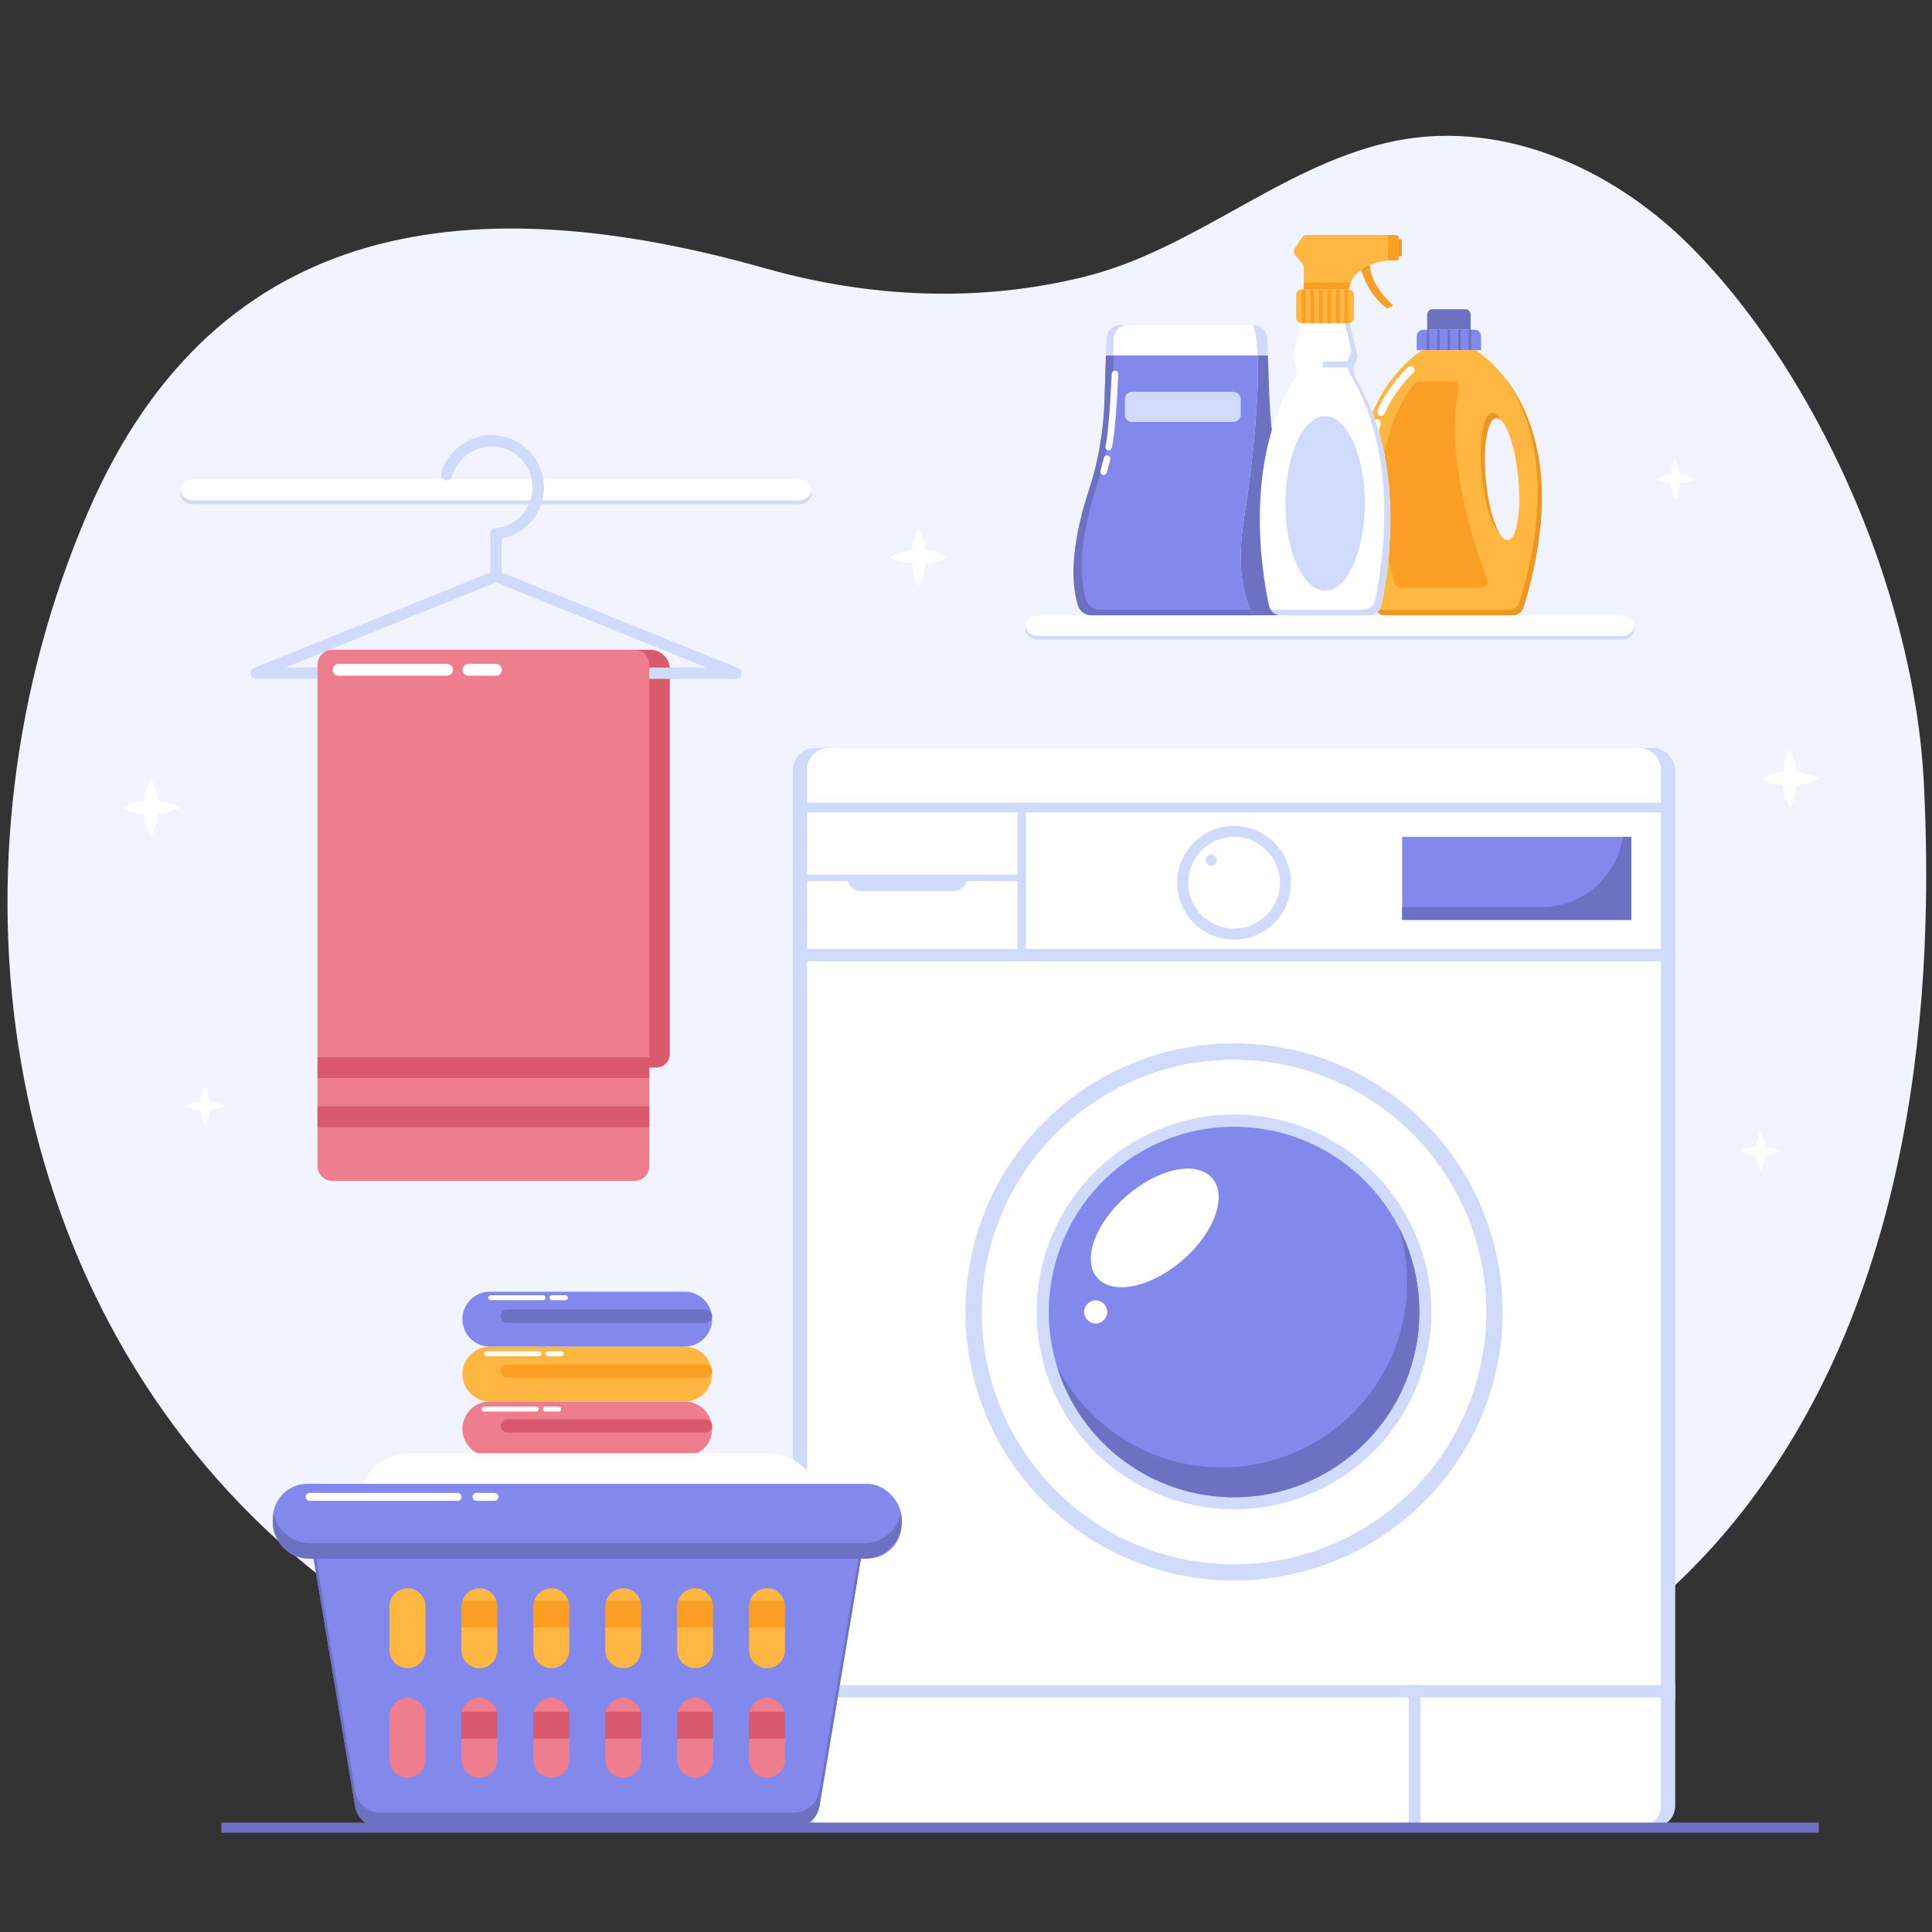 <?xml version="1.0" encoding="UTF-8"?>
<svg id="Layer_1" data-name="Layer 1" xmlns="http://www.w3.org/2000/svg" viewBox="0 0 1000 1000">
  <rect x="0" y="0" width="1000" height="1000" fill="#333333" stroke="none"/>
  <defs>
    <style>
      .cls-1 {
        fill: #fff;
      }

      .cls-2 {
        fill: #fb9f24;
      }

      .cls-3 {
        stroke-width: 6.14px;
      }

      .cls-3, .cls-4, .cls-5, .cls-6, .cls-7, .cls-8, .cls-9 {
        fill: none;
      }

      .cls-3, .cls-4, .cls-5, .cls-6, .cls-8, .cls-9 {
        stroke: #fff;
        stroke-linecap: round;
        stroke-linejoin: round;
      }

      .cls-10 {
        fill: #d0dafb;
      }

      .cls-11 {
        fill: #ffb742;
      }

      .cls-12 {
        fill: #d95a6d;
      }

      .cls-4 {
        stroke-width: 4.11px;
      }

      .cls-5 {
        stroke-width: 3.94px;
      }

      .cls-6 {
        stroke-width: 2.54px;
      }

      .cls-13 {
        fill: #f1f3ff;
      }

      .cls-14 {
        fill: #8288ec;
      }

      .cls-7 {
        stroke: #6c71c2;
        stroke-miterlimit: 10;
        stroke-width: 5.26px;
      }

      .cls-15 {
        fill: #ed9622;
      }

      .cls-8 {
        stroke-width: 3.4px;
      }

      .cls-16 {
        fill: #6c71c2;
      }

      .cls-9 {
        stroke-width: 4.92px;
      }

      .cls-17 {
        fill: #ee7d8d;
      }
    </style>
  </defs>
  <path class="cls-13" d="M973.02,292.32c13.18,38.71,20.94,77.51,22.72,112.08,6.7,130.06-11.67,273.58-94.63,378.87-169.48,215.1-567.09,184.77-755.49,15.76C-2.81,665.88-31.86,445.31,45.32,265.6,112.31,109.6,247.96,97,395.98,138.86c54.12,15.31,110.9,17.95,165.66,4.3,55.77-13.91,100.14-55.99,155.8-69.19,57.87-13.73,116.6,12.5,157.34,53.3,43.8,43.87,78.31,106.52,98.25,165.05Z"/>
  <g>
    <rect class="cls-10" x="410.36" y="387.12" width="456.75" height="558.88" rx="11.52" ry="11.52"/>
    <path class="cls-1" d="M429.09,387.12h419.3c6.26,0,11.34,5.08,11.34,11.34V934.66c0,6.26-5.08,11.34-11.34,11.34H429.09c-6.26,0-11.34-5.08-11.34-11.34V398.46c0-6.26,5.08-11.34,11.34-11.34Z"/>
    <rect class="cls-10" x="410.36" y="415.49" width="456.75" height="5.05"/>
    <rect class="cls-10" x="410.36" y="491.2" width="456.75" height="6.38"/>
    <rect class="cls-10" x="410.36" y="872.24" width="456.75" height="6.38"/>
    <rect class="cls-10" x="729.16" y="872.24" width="6.03" height="73.76"/>
    <circle class="cls-10" cx="638.74" cy="679.06" r="139.01" transform="translate(-293.09 650.55) rotate(-45)"/>
    <circle class="cls-1" cx="638.74" cy="679.06" r="130.5" transform="translate(-133.87 1200.78) rotate(-80.78)"/>
    <circle class="cls-1" cx="638.74" cy="679.06" r="130.5" transform="translate(-133.87 1200.78) rotate(-80.78)"/>
    <circle class="cls-10" cx="638.74" cy="679.06" r="102.13" transform="translate(-160.15 1159.57) rotate(-77.78)"/>
    <circle class="cls-14" cx="638.74" cy="679.06" r="95.88" transform="translate(-133.87 1200.78) rotate(-80.78)"/>
    <path class="cls-16" d="M724.18,635.59c2.71,8.87,4.18,18.29,4.18,28.05,0,52.95-42.93,95.88-95.88,95.88-37.29,0-69.59-21.31-85.44-52.4,12,39.26,48.51,67.83,91.7,67.83,52.95,0,95.88-42.93,95.88-95.88,0-15.66-3.78-30.42-10.43-43.48Z"/>
    <g>
      <path class="cls-1" d="M583.24,618.89c-16.44,14.23-23.29,33.23-15.32,42.45,7.98,9.22,27.77,5.16,44.21-9.07,16.44-14.23,23.3-33.23,15.32-42.45-7.98-9.22-27.77-5.16-44.21,9.07Z"/>
      <path class="cls-1" d="M573.09,679.06c0,3.31-2.68,5.98-5.98,5.98s-5.98-2.68-5.98-5.98,2.68-5.98,5.98-5.98,5.98,2.68,5.98,5.98Z"/>
    </g>
    <g>
      <circle class="cls-10" cx="638.74" cy="456.9" r="29.43" transform="translate(85.43 1014.2) rotate(-80.78)"/>
      <path class="cls-1" d="M662.49,456.9c0,13.12-10.63,23.75-23.75,23.75s-23.75-10.63-23.75-23.75,10.63-23.75,23.75-23.75,23.75,10.63,23.75,23.75Z"/>
      <circle class="cls-10" cx="626.96" cy="445.22" r="2.84"/>
    </g>
    <rect class="cls-10" x="526.68" y="418.02" width="4.26" height="76.38"/>
    <rect class="cls-10" x="410.36" y="452.73" width="118.44" height="3.28"/>
    <path class="cls-10" d="M493.57,461.24h-47.96c-3.79,0-6.87-3.08-6.87-6.87h61.7c0,3.79-3.08,6.87-6.87,6.87Z"/>
    <g>
      <rect class="cls-14" x="725.76" y="433.15" width="118.62" height="42.99"/>
      <path class="cls-16" d="M840.1,433.15c-3.17,20.61-20.93,36.41-42.43,36.41h-71.91v6.57h118.62v-42.99h-4.28Z"/>
    </g>
  </g>
  <g>
    <g>
      <path class="cls-1" d="M413.88,260.95H99.6c-3.54,0-6.43-2.89-6.43-6.43h0c0-3.54,2.89-6.43,6.43-6.43H413.88c3.54,0,6.43,2.89,6.43,6.43h0c0,3.54-2.89,6.43-6.43,6.43Z"/>
      <path class="cls-10" d="M413.88,259.05H99.6c-3.21,0-5.86-2.39-6.33-5.47-.05,.31-.1,.63-.1,.95,0,3.54,2.89,6.43,6.43,6.43H413.88c3.54,0,6.43-2.89,6.43-6.43,0-.33-.05-.64-.1-.95-.47,3.08-3.12,5.47-6.33,5.47Z"/>
    </g>
    <g>
      <path class="cls-12" d="M327.35,336.33h9.22c5.59,0,10.13,4.54,10.13,10.13v199.11c0,3.88-3.15,7.03-7.03,7.03h-12.33v-216.27h0Z"/>
      <path class="cls-10" d="M381.98,345.75l-122.31-49.45v-17.55c12.6-2.46,21.84-13.32,21.84-26.45,0-14.93-12.15-27.07-27.08-27.07-12.01,0-22.71,8.05-26.03,19.59-.45,1.56,.45,3.19,2.01,3.63,1.53,.42,3.18-.45,3.63-2.01,2.6-9.03,10.97-15.34,20.38-15.34,11.69,0,21.2,9.51,21.2,21.2,0,11-8.25,20.08-19.19,21.11-1.48,.14-2.55,1.37-2.61,2.82,0,.07-.04,.14-.04,.21v19.86l-122.31,49.45c-1.3,.52-2.05,1.9-1.78,3.28,.27,1.38,1.48,2.37,2.88,2.37h248.29c1.41,0,2.61-.99,2.88-2.37,.27-1.38-.48-2.76-1.78-3.28Zm-125.24-.22h-109.05l109.05-44.09,109.05,44.09h-109.05Z"/>
      <path class="cls-17" d="M172.04,336.33h156.35c4.25,0,7.7,3.45,7.7,7.7v259.53c0,4.25-3.45,7.7-7.7,7.7H172.04c-4.25,0-7.7-3.45-7.7-7.7V344.03c0-4.25,3.45-7.7,7.7-7.7Z"/>
      <g>
        <rect class="cls-12" x="164.34" y="572.62" width="171.74" height="10.84"/>
        <rect class="cls-12" x="164.34" y="547.18" width="171.74" height="10.84"/>
      </g>
      <g>
        <line class="cls-3" x1="175.27" y1="346.7" x2="231.38" y2="346.7"/>
        <line class="cls-3" x1="242.49" y1="346.7" x2="256.74" y2="346.7"/>
      </g>
    </g>
  </g>
  <g>
    <g>
      <path class="cls-16" d="M741.47,160.05h16.98c1.52,0,2.76,1.24,2.76,2.76v7.85h-22.5v-7.85c0-1.52,1.24-2.76,2.76-2.76Z"/>
      <path class="cls-14" d="M736.67,170.67h26.58c1.85,0,3.36,1.5,3.36,3.36v7.25h-33.29v-7.25c0-1.85,1.5-3.36,3.36-3.36Z"/>
      <g>
        <rect class="cls-16" x="738.47" y="170.67" width="1.3" height="10.61"/>
        <rect class="cls-16" x="743.89" y="170.67" width="1.3" height="10.61"/>
        <rect class="cls-16" x="749.31" y="170.67" width="1.3" height="10.61"/>
        <rect class="cls-16" x="754.73" y="170.67" width="1.3" height="10.61"/>
        <rect class="cls-16" x="760.15" y="170.67" width="1.3" height="10.61"/>
      </g>
      <path class="cls-11" d="M763.67,181.28h-27.43s-56.1,31.69-24.9,133.08c.75,2.43,3.03,4.1,5.57,4.1h66.09c2.54,0,4.82-1.67,5.57-4.1,31.24-101.39-24.9-133.08-24.9-133.08Zm16.85,98.29c-4.63,.45-9.75-13.33-11.44-30.78-1.69-17.45,.68-31.95,5.31-32.4,4.63-.45,9.75,13.33,11.44,30.78,1.69,17.45-.68,31.95-5.31,32.4Z"/>
      <g>
        <path class="cls-15" d="M776.01,275.87c-3.07-5.18-5.78-15.28-6.93-27.08-1.69-17.45,.68-31.96,5.31-32.4,.8-.08,1.61,.29,2.42,1.01-1.47-2.48-3.02-3.85-4.52-3.7-4.63,.45-7,14.96-5.31,32.4,1.4,14.44,5.15,26.34,9.03,29.77Z"/>
        <path class="cls-15" d="M777.89,194.25c13.64,18.28,28,54.37,8.58,117.42-.75,2.43-3.03,4.1-5.57,4.1h-66.09c-1.21,0-2.34-.4-3.3-1.06,.86,2.22,2.99,3.75,5.4,3.75h66.09c2.54,0,4.82-1.67,5.57-4.1,20.43-66.3,3.49-102.79-10.68-120.11Z"/>
      </g>
      <path class="cls-2" d="M751.79,197.47h-17.04c-.95,0-1.84,.39-2.47,1.11-5.34,6.16-29.03,38.18-10.47,103.22,.4,1.41,1.72,2.41,3.18,2.41h41.58c2.29,0,3.88-2.26,3.08-4.4-5.58-14.88-22.47-64.32-14.65-98.43,.46-2.01-1.14-3.92-3.21-3.92Z"/>
      <path class="cls-5" d="M712.74,218.95c-.51,1.68-.92,3.41-1.22,5.18"/>
      <path class="cls-5" d="M730.23,191.46s-9.78,8.92-15.4,21.82"/>
    </g>
    <g>
      <path class="cls-1" d="M839.9,331.01h-303.07c-3.41,0-6.2-2.79-6.2-6.2h0c0-3.41,2.79-6.2,6.2-6.2h303.07c3.41,0,6.2,2.79,6.2,6.2h0c0,3.41-2.79,6.2-6.2,6.2Z"/>
      <path class="cls-10" d="M839.9,329.17h-303.07c-3.09,0-5.65-2.31-6.1-5.28-.05,.3-.09,.61-.09,.92,0,3.41,2.79,6.2,6.2,6.2h303.07c3.41,0,6.2-2.79,6.2-6.2,0-.31-.05-.62-.09-.92-.45,2.97-3.01,5.28-6.11,5.28Z"/>
    </g>
    <g>
      <path class="cls-16" d="M667.48,311.85c-.39,3.78-3.57,6.61-7.39,6.61h-10.85s-11.31-12.9-5.23-50.87c4.53-28.42,7.85-62.75,6.96-83.61h5.3l.67,19.41c.6,16.58,2.62,33.13,6.75,49.21,6.22,24.18,4.95,48.04,3.78,59.25Z"/>
      <path class="cls-14" d="M644.01,267.58c4.53-28.42,7.85-62.75,6.96-83.61h-78.55l-.71,23.01c-.46,15.87-3.11,31.61-8.06,46.67-5.55,16.86-11.38,41.68-5.62,59.85,.95,3,3.82,4.95,6.96,4.95h84.25s-11.31-12.9-5.23-50.87Zm-6.22-52.78c0,1.98-1.63,3.61-3.64,3.61h-48.19c-2.01,0-3.64-1.63-3.64-3.61v-8.38c0-1.98,1.63-3.61,3.64-3.61h48.19c2.02,0,3.64,1.63,3.64,3.61v8.38Z"/>
      <path class="cls-16" d="M569.21,315.65c-3.15,0-6.01-1.95-6.96-4.95-5.76-18.17,.07-42.99,5.62-59.85,4.95-15.06,7.6-30.79,8.06-46.67l.62-20.2h-4.13l-.71,23.01c-.46,15.87-3.11,31.61-8.06,46.67-5.55,16.86-11.38,41.68-5.62,59.85,.95,3,3.82,4.95,6.96,4.95h84.25s-.76-.88-1.77-2.81h-78.26Z"/>
      <path class="cls-1" d="M650.97,183.98h-78.55l.25-8.59c.14-3.99,3.39-7.18,7.39-7.18h68.51c1.38,3.25,2.12,8.73,2.4,15.77Z"/>
      <path class="cls-10" d="M583.82,168.21h-3.76c-3.99,0-7.25,3.18-7.39,7.18l-.25,8.59h3.76l.25-8.59c.14-3.99,3.39-7.18,7.39-7.18Z"/>
      <path class="cls-10" d="M656.28,183.98h-5.3c-.28-7.04-1.03-12.51-2.4-15.77,3.99,0,7.25,3.15,7.39,7.11l.32,8.66Z"/>
      <path class="cls-10" d="M642.21,206.42v8.38c0,1.98-1.76,3.61-3.93,3.61h-52.03c-2.18,0-3.93-1.63-3.93-3.61v-8.38c0-1.98,1.76-3.61,3.93-3.61h52.03c2.18,0,3.93,1.63,3.93,3.61Z"/>
      <path class="cls-8" d="M577.11,193.51s-1.12,28.76-3.29,37.88"/>
      <line class="cls-8" x1="573.03" y1="237.4" x2="571.23" y2="244.11"/>
    </g>
    <g>
      <path class="cls-1" d="M708.61,318.46h-45.5c-3.03,0-5.65-2.09-6.29-5.06-3.69-17.05-13.12-73.72,12.83-116.83,1.39-2.37,1.88-5.16,1.17-7.83l-1.55-3.21c-.2-.41-.25-.87-.14-1.3l3.95-16.93h25.59l3.95,16.93c.08,.45,.04,.9-.15,1.32l-1.54,3.2c-.71,2.67-.23,5.46,1.17,7.83,25.95,43.11,16.51,99.78,12.83,116.83-.64,2.97-3.26,5.06-6.29,5.06Z"/>
      <path class="cls-10" d="M702.08,196.57c-1.39-2.37-1.88-5.16-1.17-7.83l1.54-3.2c.19-.41,.23-.87,.15-1.32l-3.95-16.93h-2.51l3.3,14.13c.08,.45,.04,.9-.15,1.32l-1.54,3.2c-.72,2.67-.23,5.46,1.17,7.83,25.95,43.11,16.51,99.78,12.83,116.83-.64,2.97-3.26,5.06-6.29,5.06h-45.5c-.86,0-1.67-.2-2.42-.51,1.11,1.99,3.2,3.31,5.58,3.31h45.5c3.03,0,5.65-2.09,6.29-5.06,3.69-17.05,13.12-73.72-12.83-116.83Z"/>
      <rect class="cls-11" x="670.88" y="149.84" width="29.95" height="17.45" rx="2.73" ry="2.73"/>
      <g>
        <rect class="cls-2" x="673.89" y="149.84" width="1.92" height="17.45"/>
        <rect class="cls-2" x="678.29" y="149.84" width="1.92" height="17.45"/>
        <rect class="cls-2" x="682.69" y="149.84" width="1.92" height="17.45"/>
        <rect class="cls-2" x="687.1" y="149.84" width="1.92" height="17.45"/>
        <rect class="cls-2" x="691.5" y="149.84" width="1.92" height="17.45"/>
        <rect class="cls-2" x="695.9" y="149.84" width="1.92" height="17.45"/>
      </g>
      <ellipse class="cls-10" cx="685.86" cy="260.57" rx="20.54" ry="45.16"/>
      <path class="cls-11" d="M718.22,121.63v13.28s-4.48,.34-9.22,2.3c-1.54,.64-3.12,1.43-4.55,2.48-2.22,1.62-4.18,3.73-5.27,6.55-.45,1.09-.79,2.26-.94,3.58h-23.41v-11.18c0-.73-.25-1.43-.7-2l-3.9-4.86c-.71-.89-.77-2.14-.13-3.08l3.96-5.91c.48-.72,1.3-1.16,2.17-1.16h42Z"/>
      <path class="cls-2" d="M718.2,121.66h4.63c.63,0,1.13,.51,1.13,1.13v10.94c0,.63-.51,1.13-1.13,1.13h-4.63v-13.21h0Z"/>
      <path class="cls-15" d="M723.97,123.86h1.09c.27,0,.48,.22,.48,.48v7.83c0,.27-.22,.48-.48,.48h-1.09v-8.79h0Z"/>
      <path class="cls-2" d="M721.08,157.98l-2.86,1.69s-8.17-4.33-13.21-18.36c.87-.6,2.6-1.73,4.21-2.3,.64,3.46,3.01,11.25,11.85,18.97Z"/>
      <rect class="cls-10" x="684.62" y="187.16" width="14.88" height="3.04"/>
      <path class="cls-2" d="M699.18,146.24c-.45,1.09-.79,2.26-.94,3.58h-23.41v-3.58h24.35Z"/>
      <path class="cls-15" d="M709.23,139.02c-1.62,.56-3.35,1.69-4.21,2.3-.19-.53-.38-1.05-.56-1.62,1.43-1.05,3.01-1.84,4.55-2.48,0,0,.04,.68,.23,1.81Z"/>
    </g>
  </g>
  <g>
    <g>
      <g>
        <path class="cls-17" d="M354.4,753.83h-100.84c-7.81,0-14.21-6.39-14.21-14.21h0c0-7.81,6.39-14.21,14.21-14.21h100.84c7.81,0,14.21,6.39,14.21,14.21h0c0,7.81-6.39,14.21-14.21,14.21Z"/>
        <path class="cls-12" d="M365.16,734.64h-102.57c-1.89,0-3.44,1.55-3.44,3.44h0c0,1.89,1.55,3.44,3.44,3.44h102.57c1.89,0,3.44-1.55,3.44-3.44h0c0-1.89-1.55-3.44-3.44-3.44Z"/>
      </g>
      <g>
        <path class="cls-11" d="M354.4,725.42h-100.84c-7.81,0-14.21-6.39-14.21-14.21h0c0-7.81,6.39-14.21,14.21-14.21h100.84c7.81,0,14.21,6.39,14.21,14.21h0c0,7.81-6.39,14.21-14.21,14.21Z"/>
        <path class="cls-2" d="M365.16,706.23h-102.57c-1.89,0-3.44,1.55-3.44,3.44h0c0,1.89,1.55,3.44,3.44,3.44h102.57c1.89,0,3.44-1.55,3.44-3.44h0c0-1.89-1.55-3.44-3.44-3.44Z"/>
      </g>
      <g>
        <path class="cls-14" d="M354.4,697h-100.84c-7.81,0-14.21-6.39-14.21-14.21h0c0-7.81,6.39-14.21,14.21-14.21h100.84c7.81,0,14.21,6.39,14.21,14.21h0c0,7.81-6.39,14.21-14.21,14.21Z"/>
        <path class="cls-16" d="M365.16,677.82h-102.57c-1.89,0-3.44,1.55-3.44,3.44h0c0,1.89,1.55,3.44,3.44,3.44h102.57c1.89,0,3.44-1.55,3.44-3.44h0c0-1.89-1.55-3.44-3.44-3.44Z"/>
      </g>
      <g>
        <line class="cls-6" x1="254.01" y1="671.69" x2="281.11" y2="671.69"/>
        <line class="cls-6" x1="285.71" y1="671.69" x2="292.64" y2="671.69"/>
      </g>
      <g>
        <line class="cls-6" x1="251.94" y1="700.67" x2="279.05" y2="700.67"/>
        <line class="cls-6" x1="283.64" y1="700.67" x2="290.58" y2="700.67"/>
      </g>
      <g>
        <line class="cls-6" x1="250.54" y1="729.34" x2="277.65" y2="729.34"/>
        <line class="cls-6" x1="282.24" y1="729.34" x2="289.18" y2="729.34"/>
      </g>
    </g>
    <g>
      <g>
        <rect class="cls-17" x="185.45" y="867.32" width="239.95" height="57.57" rx="26.62" ry="26.62"/>
        <path class="cls-12" d="M228.67,886.01h190.3c3.55,0,6.44,2.89,6.44,6.44v1.05c0,3.56-2.89,6.44-6.44,6.44H228.67c-3.56,0-6.44-2.89-6.44-6.44v-1.05c0-3.56,2.89-6.44,6.44-6.44Z"/>
      </g>
      <g>
        <path class="cls-11" d="M212.07,809.74h186.72c14.69,0,26.62,11.93,26.62,26.62v4.34c0,14.69-11.93,26.62-26.62,26.62H212.07c-14.69,0-26.62-11.93-26.62-26.62v-4.34c0-14.69,11.93-26.62,26.62-26.62Z"/>
        <path class="cls-2" d="M228.67,828.44h190.3c3.55,0,6.44,2.89,6.44,6.44v1.05c0,3.55-2.89,6.44-6.44,6.44H228.67c-3.56,0-6.44-2.89-6.44-6.44v-1.05c0-3.56,2.89-6.44,6.44-6.44Z"/>
      </g>
      <g>
        <rect class="cls-1" x="185.45" y="752.17" width="239.95" height="57.57" rx="26.62" ry="26.62"/>
        <path class="cls-10" d="M228.67,770.86h190.3c3.55,0,6.44,2.89,6.44,6.44v1.05c0,3.55-2.89,6.44-6.44,6.44H228.67c-3.56,0-6.44-2.89-6.44-6.44v-1.05c0-3.55,2.89-6.44,6.44-6.44Z"/>
      </g>
      <g>
        <line class="cls-9" x1="212.67" y1="758.44" x2="262.99" y2="758.44"/>
        <line class="cls-9" x1="271.52" y1="758.44" x2="284.39" y2="758.44"/>
      </g>
      <g>
        <line class="cls-9" x1="208.83" y1="817.16" x2="259.15" y2="817.16"/>
        <line class="cls-9" x1="267.68" y1="817.16" x2="280.55" y2="817.16"/>
      </g>
      <g>
        <line class="cls-9" x1="206.23" y1="875.28" x2="256.55" y2="875.28"/>
        <line class="cls-9" x1="265.08" y1="875.28" x2="277.96" y2="875.28"/>
      </g>
    </g>
    <g>
      <path class="cls-14" d="M433.91,782.19H174.03c-8.28,0-14.57,7.44-13.2,15.6l22.96,137.04c1.08,6.45,6.66,11.17,13.2,11.17h213.96c6.54,0,12.12-4.72,13.2-11.17l22.96-137.04c1.37-8.16-4.93-15.6-13.2-15.6Zm-213.69,128.69c0,5.12-4.19,9.31-9.31,9.31s-9.31-4.19-9.31-9.31v-22.76c0-5.12,4.19-9.31,9.31-9.31s9.31,4.19,9.31,9.31v22.76Zm0-56.72c0,5.12-4.19,9.31-9.31,9.31s-9.31-4.19-9.31-9.31v-22.76c0-5.12,4.19-9.31,9.31-9.31s9.31,4.19,9.31,9.31v22.76Zm37.22,56.72c0,5.12-4.19,9.31-9.31,9.31s-9.31-4.19-9.31-9.31v-22.76c0-5.12,4.19-9.31,9.31-9.31s9.31,4.19,9.31,9.31v22.76Zm0-56.72c0,5.12-4.19,9.31-9.31,9.31s-9.31-4.19-9.31-9.31v-22.76c0-5.12,4.19-9.31,9.31-9.31s9.31,4.19,9.31,9.31v22.76Zm37.22,56.72c0,5.12-4.19,9.31-9.31,9.31s-9.31-4.19-9.31-9.31v-22.76c0-5.12,4.19-9.31,9.31-9.31s9.31,4.19,9.31,9.31v22.76Zm0-56.72c0,5.12-4.19,9.31-9.31,9.31s-9.31-4.19-9.31-9.31v-22.76c0-5.12,4.19-9.31,9.31-9.31s9.31,4.19,9.31,9.31v22.76Zm37.22,56.72c0,5.12-4.19,9.31-9.31,9.31s-9.31-4.19-9.31-9.31v-22.76c0-5.12,4.19-9.31,9.31-9.31s9.31,4.19,9.31,9.31v22.76Zm0-56.72c0,5.12-4.19,9.31-9.31,9.31s-9.31-4.19-9.31-9.31v-22.76c0-5.12,4.19-9.31,9.31-9.31s9.31,4.19,9.31,9.31v22.76Zm37.22,56.72c0,5.12-4.19,9.31-9.31,9.31s-9.31-4.19-9.31-9.31v-22.76c0-5.12,4.19-9.31,9.31-9.31s9.31,4.19,9.31,9.31v22.76Zm0-56.72c0,5.12-4.19,9.31-9.31,9.31s-9.31-4.19-9.31-9.31v-22.76c0-5.12,4.19-9.31,9.31-9.31s9.31,4.19,9.31,9.31v22.76Zm37.22,56.72c0,5.12-4.19,9.31-9.31,9.31h0c-5.12,0-9.31-4.19-9.31-9.31v-22.76c0-5.12,4.19-9.31,9.31-9.31h0c5.12,0,9.31,4.19,9.31,9.31v22.76Zm0-56.72c0,5.12-4.19,9.31-9.31,9.31h0c-5.12,0-9.31-4.19-9.31-9.31v-22.76c0-5.12,4.19-9.31,9.31-9.31h0c5.12,0,9.31,4.19,9.31,9.31v22.76Z"/>
      <path class="cls-16" d="M424.16,927.01c-1.08,6.45-6.66,11.18-13.2,11.18H197c-6.54,0-12.12-4.73-13.2-11.18l-22.64-135.11c-.53,1.85-.67,3.84-.32,5.88l22.96,137.04c1.08,6.45,6.66,11.17,13.2,11.17h213.96c6.54,0,12.12-4.72,13.2-11.17l22.96-137.04c.34-2.04,.21-4.04-.32-5.88l-22.64,135.11Z"/>
      <rect class="cls-14" x="141.22" y="768.03" width="325.51" height="38.71" rx="17.9" ry="17.9"/>
      <path class="cls-16" d="M447.37,798.77H160.58c-9.28,0-17.08-6.62-18.93-15.37-.27,1.29-.43,2.62-.43,3.99,0,10.64,8.71,19.35,19.35,19.35H447.37c10.64,0,19.35-8.71,19.35-19.35,0-1.37-.15-2.7-.43-3.99-1.85,8.75-9.65,15.37-18.93,15.37Z"/>
      <line class="cls-4" x1="160.27" y1="774.78" x2="236.86" y2="774.78"/>
      <line class="cls-4" x1="246.62" y1="774.78" x2="255.95" y2="774.78"/>
    </g>
  </g>
  <line class="cls-7" x1="114.59" y1="946" x2="941.39" y2="946"/>
  <path class="cls-1" d="M93.17,418.02c-2.5-1.53-5.01-2.29-7.51-2.88-1.34-.29-2.68-.48-4.02-.61-.13-1.34-.32-2.68-.61-4.02-.59-2.5-1.35-5.01-2.88-7.51-1.53,2.5-2.29,5.01-2.88,7.51-.29,1.34-.48,2.67-.61,4.01-1.34,.13-2.68,.32-4.02,.61-2.5,.58-5.01,1.35-7.51,2.89,2.5,1.54,5.01,2.31,7.51,2.89,1.34,.29,2.67,.48,4.01,.61,.13,1.34,.32,2.67,.61,4.01,.58,2.5,1.35,5.01,2.89,7.51,1.54-2.5,2.31-5.01,2.89-7.51,.29-1.34,.48-2.68,.61-4.02,1.34-.13,2.67-.32,4.01-.61,2.5-.59,5.01-1.35,7.51-2.88Z"/>
  <path class="cls-1" d="M490.49,288.31c-2.5-1.53-5.01-2.29-7.51-2.88-1.34-.29-2.68-.48-4.02-.61-.13-1.34-.32-2.68-.61-4.02-.59-2.5-1.35-5.01-2.88-7.51-1.53,2.5-2.29,5.01-2.88,7.51-.29,1.34-.48,2.67-.61,4.01-1.34,.13-2.68,.32-4.02,.61-2.5,.58-5.01,1.35-7.51,2.89,2.5,1.54,5.01,2.31,7.51,2.89,1.34,.29,2.67,.48,4.01,.61,.13,1.34,.32,2.67,.61,4.01,.58,2.5,1.35,5.01,2.89,7.51,1.54-2.5,2.31-5.01,2.89-7.51,.29-1.34,.48-2.68,.61-4.02,1.34-.13,2.67-.32,4.01-.61,2.5-.59,5.01-1.35,7.51-2.88Z"/>
  <path class="cls-1" d="M941.39,403c-2.5-1.53-5.01-2.29-7.51-2.88-1.34-.29-2.68-.48-4.02-.61-.13-1.34-.32-2.68-.61-4.02-.59-2.5-1.35-5.01-2.88-7.51-1.53,2.5-2.29,5.01-2.88,7.51-.29,1.34-.48,2.67-.61,4.01-1.34,.13-2.68,.32-4.02,.61-2.5,.58-5.01,1.35-7.51,2.89,2.5,1.54,5.01,2.31,7.51,2.89,1.34,.29,2.67,.48,4.01,.61,.13,1.34,.32,2.67,.61,4.01,.58,2.5,1.35,5.01,2.89,7.51,1.54-2.5,2.31-5.01,2.89-7.51,.29-1.34,.48-2.68,.61-4.02,1.34-.13,2.67-.32,4.01-.61,2.5-.59,5.01-1.35,7.51-2.88Z"/>
  <path class="cls-1" d="M116.32,572.43c-1.7-1.04-3.4-1.56-5.1-1.96-.91-.2-1.82-.33-2.73-.42-.09-.91-.22-1.82-.42-2.73-.4-1.7-.92-3.4-1.96-5.1-1.04,1.7-1.56,3.4-1.96,5.1-.2,.91-.33,1.82-.42,2.72-.91,.09-1.82,.22-2.73,.41-1.7,.4-3.4,.92-5.1,1.96,1.7,1.05,3.4,1.57,5.1,1.96,.91,.2,1.82,.33,2.72,.41,.09,.91,.22,1.82,.41,2.72,.4,1.7,.92,3.4,1.96,5.1,1.05-1.7,1.57-3.4,1.96-5.1,.2-.91,.33-1.82,.41-2.73,.91-.09,1.82-.22,2.72-.42,1.7-.4,3.4-.92,5.1-1.96Z"/>
  <path class="cls-1" d="M877.32,247.98c-1.7-1.04-3.4-1.56-5.1-1.96-.91-.2-1.82-.33-2.73-.42-.09-.91-.22-1.82-.42-2.73-.4-1.7-.92-3.4-1.96-5.1-1.04,1.7-1.56,3.4-1.96,5.1-.2,.91-.33,1.82-.42,2.72-.91,.09-1.82,.22-2.73,.41-1.7,.4-3.4,.92-5.1,1.96,1.7,1.05,3.4,1.57,5.1,1.96,.91,.2,1.82,.33,2.72,.41,.09,.91,.22,1.82,.41,2.72,.4,1.7,.92,3.4,1.96,5.1,1.05-1.7,1.57-3.4,1.96-5.1,.2-.91,.33-1.82,.41-2.73,.91-.09,1.82-.22,2.72-.42,1.7-.4,3.4-.92,5.1-1.96Z"/>
  <path class="cls-1" d="M921.55,595.76c-1.7-1.04-3.4-1.56-5.1-1.96-.91-.2-1.82-.33-2.73-.42-.09-.91-.22-1.82-.42-2.73-.4-1.7-.92-3.4-1.96-5.1-1.04,1.7-1.56,3.4-1.96,5.1-.2,.91-.33,1.82-.42,2.72-.91,.09-1.82,.22-2.73,.41-1.7,.4-3.4,.92-5.1,1.96,1.7,1.05,3.4,1.57,5.1,1.96,.91,.2,1.82,.33,2.72,.41,.09,.91,.22,1.82,.41,2.72,.4,1.7,.92,3.4,1.96,5.1,1.05-1.7,1.57-3.4,1.96-5.1,.2-.91,.33-1.82,.41-2.73,.91-.09,1.82-.22,2.72-.42,1.7-.4,3.4-.92,5.1-1.96Z"/>
</svg>
